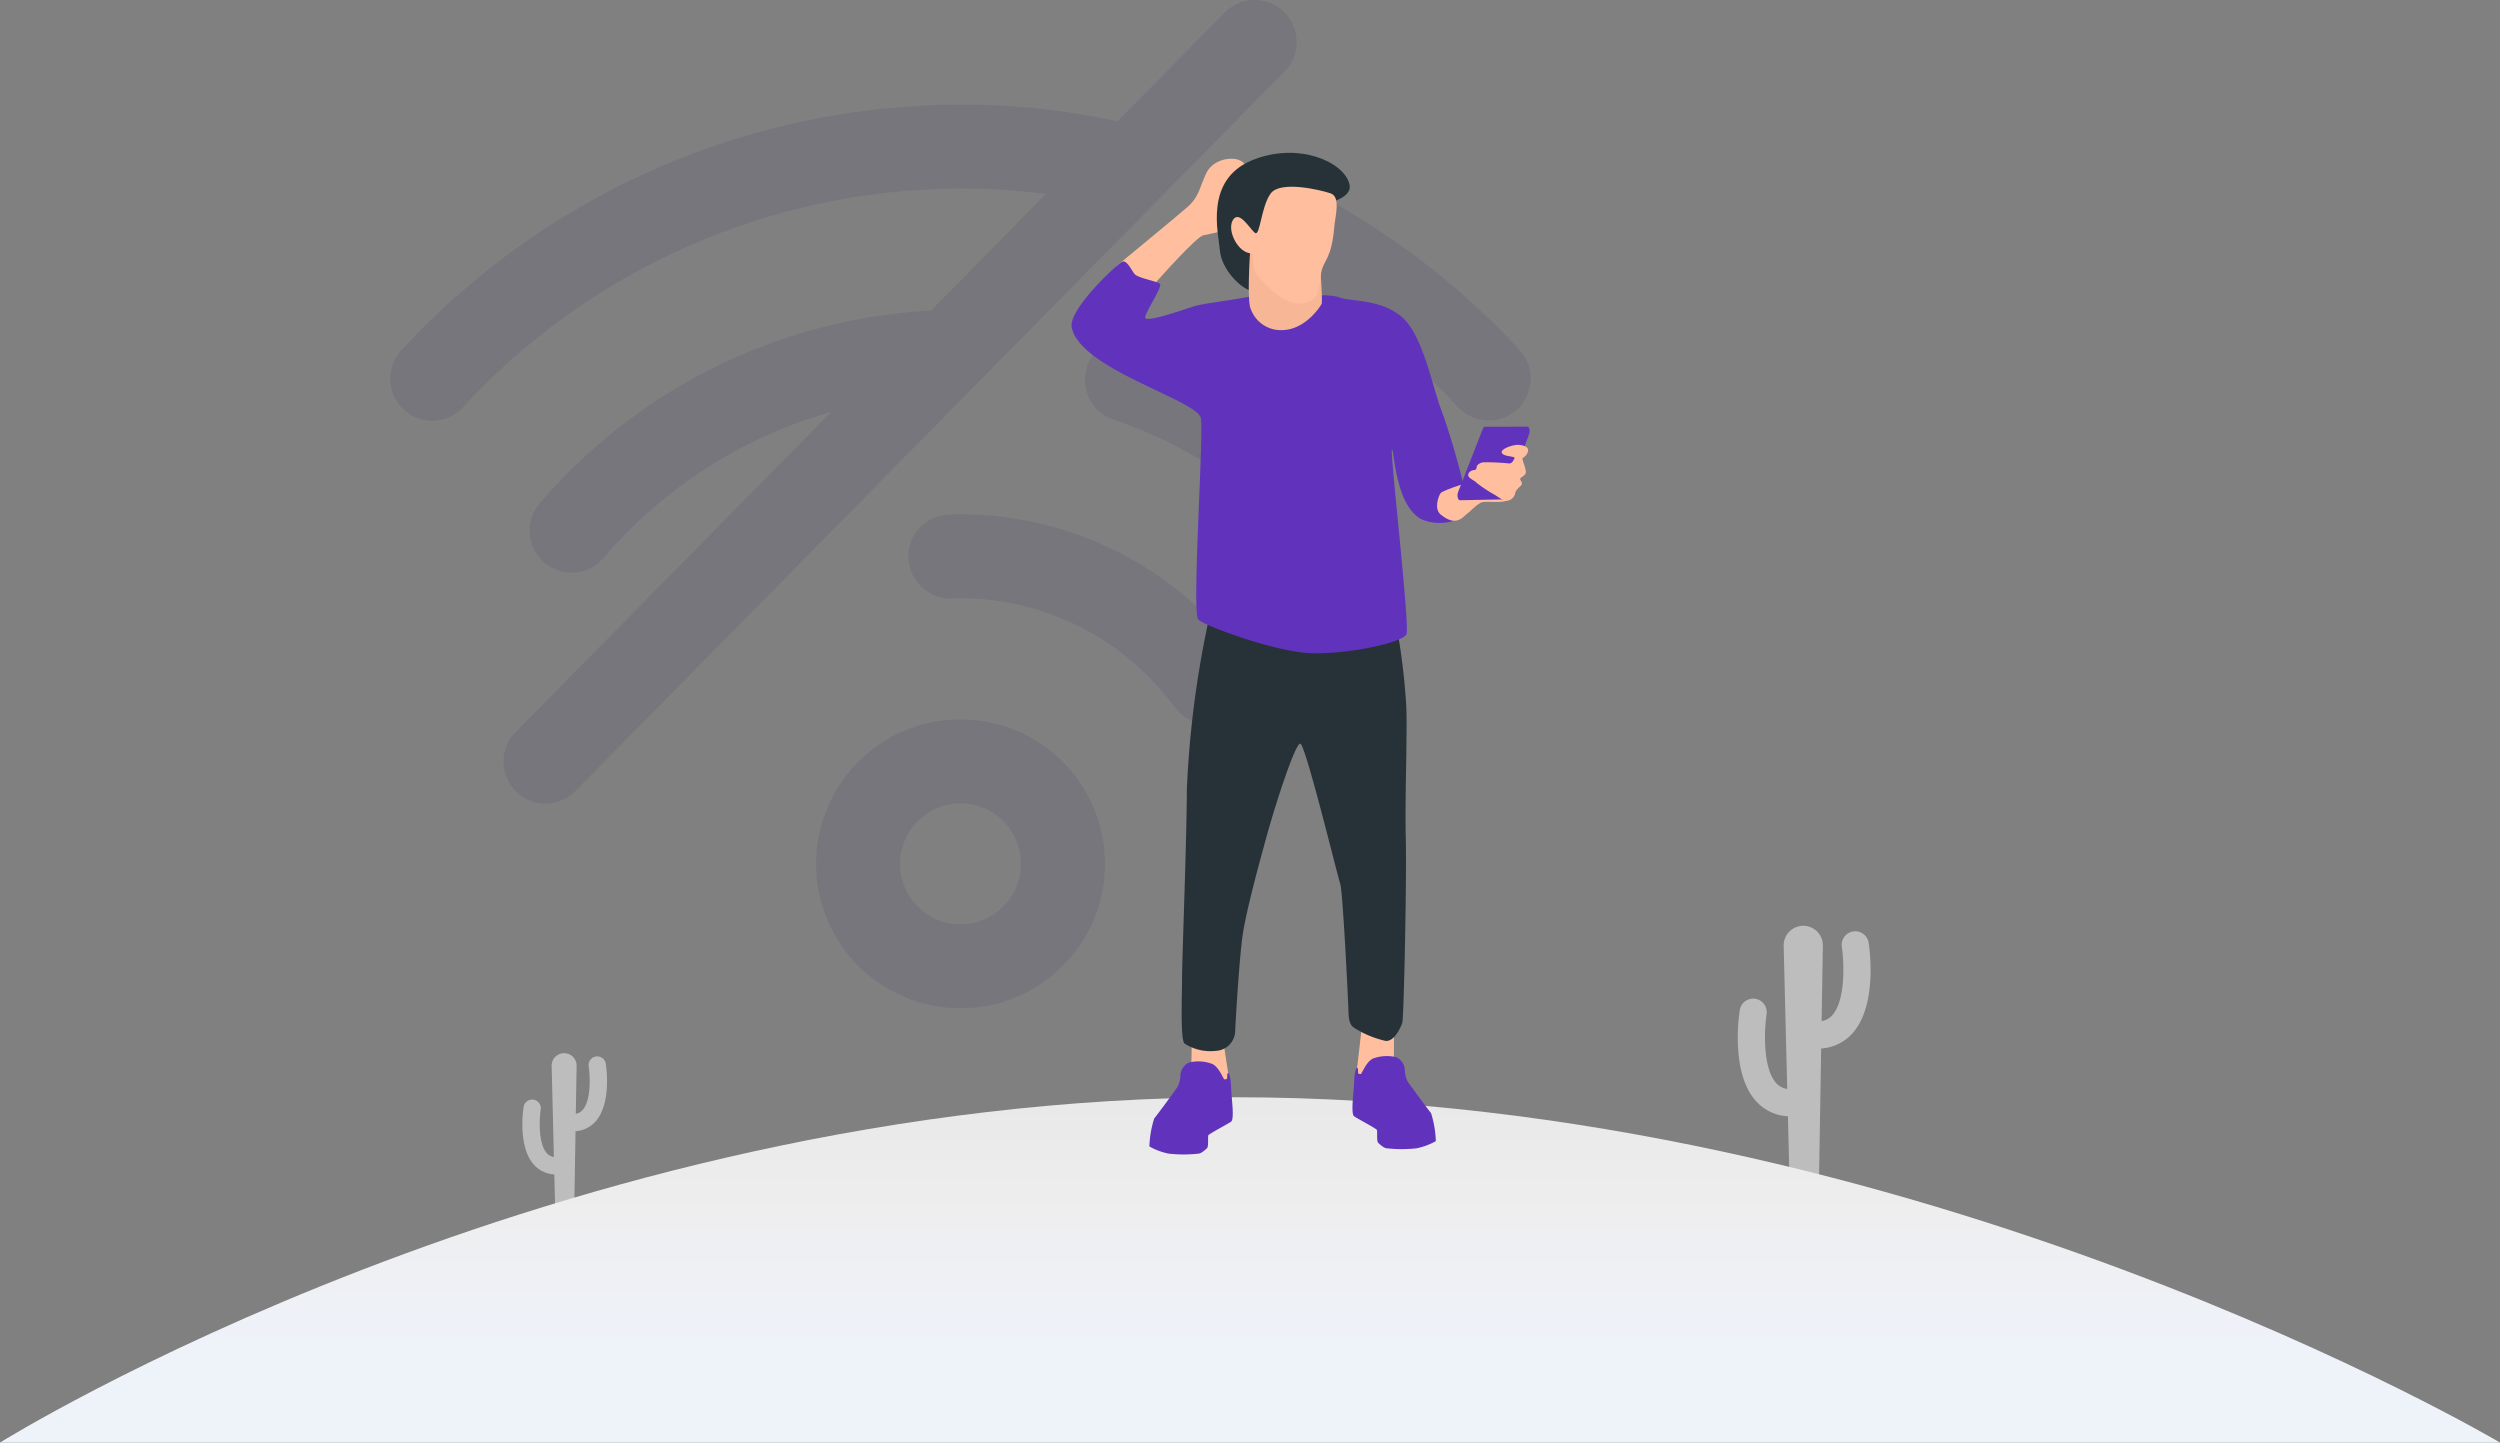 <svg xmlns="http://www.w3.org/2000/svg" xmlns:xlink="http://www.w3.org/1999/xlink" width="1057.929" height="610.453" viewBox="0 0 1057.929 610.453">
  <rect x="0" y="0" width="1057.929" height="610.453" fill="#808080" stroke="none"/>
  <defs>
    <linearGradient id="linear-gradient" x1="0.5" y1="-0.227" x2="0.5" y2="0.708" gradientUnits="objectBoundingBox">
      <stop offset="0" stop-color="#e5e5e5"/>
      <stop offset="0.603" stop-color="#eeeeef"/>
      <stop offset="1" stop-color="#eef2f9"/>
    </linearGradient>
  </defs>
  <g id="no_internet" transform="translate(-951.927 -488.041)">
    <path id="Path_5741" data-name="Path 5741" d="M2092.62,905.9a17.731,17.731,0,0,1-13.042-5.7,287.735,287.735,0,0,0-81.889-61.792,17.778,17.778,0,0,1,15.972-31.768,322.86,322.86,0,0,1,92,69.4,17.774,17.774,0,0,1-13.037,29.858Zm-433.888-5.728a286.787,286.787,0,0,1,210.406-92.4,270.432,270.432,0,0,1,67.053,8.16,17.776,17.776,0,1,0,8.822-34.44,306.6,306.6,0,0,0-75.875-9.268A322.4,322.4,0,0,0,1632.588,876.1a17.771,17.771,0,1,0,26.145,24.075Zm59.607,63.548a198.55,198.55,0,0,1,144.566-69.014,17.808,17.808,0,0,0,17.28-18.285,18.042,18.042,0,0,0-18.289-17.269,234.359,234.359,0,0,0-170.48,81.376,17.778,17.778,0,1,0,26.937,23.186Zm326.714,1.852a17.8,17.8,0,0,0,1.821-25.084,233.854,233.854,0,0,0-101.636-68.666,17.781,17.781,0,1,0-11.392,33.688,198.007,198.007,0,0,1,86.121,58.242,17.784,17.784,0,0,0,25.084,1.821Zm-60.527,65.464a17.785,17.785,0,0,0,3.876-24.846,148.2,148.2,0,0,0-119.261-60.633,55.569,55.569,0,0,0-6.6.314,17.658,17.658,0,0,0-15.376,19.632,17.968,17.968,0,0,0,19.673,15.664,16.524,16.524,0,0,1,2.309-.051,112.492,112.492,0,0,1,90.545,46.03,17.775,17.775,0,0,0,24.836,3.87Zm-54.253,62.464a61.134,61.134,0,1,0-61.134,61.134,61.134,61.134,0,0,0,61.134-61.134Zm-35.559,0a25.572,25.572,0,1,1-25.571-25.572,25.571,25.571,0,0,1,25.571,25.572ZM1706.24,1062.63l300.01-304.415a17.776,17.776,0,1,0-25.309-24.968L1680.93,1037.672a17.774,17.774,0,1,0,25.311,24.959Z" transform="translate(-510.738 -239.913)" opacity="0.05"/>
    <path id="Path_5741-2" data-name="Path 5741" d="M2092.62,905.9a17.731,17.731,0,0,1-13.042-5.7,287.735,287.735,0,0,0-81.889-61.792,17.778,17.778,0,0,1,15.972-31.768,322.86,322.86,0,0,1,92,69.4,17.774,17.774,0,0,1-13.037,29.858Zm-433.888-5.728a286.787,286.787,0,0,1,210.406-92.4,270.432,270.432,0,0,1,67.053,8.16,17.776,17.776,0,1,0,8.822-34.44,306.6,306.6,0,0,0-75.875-9.268A322.4,322.4,0,0,0,1632.588,876.1a17.771,17.771,0,1,0,26.145,24.075Zm59.607,63.548a198.55,198.55,0,0,1,144.566-69.014,17.808,17.808,0,0,0,17.28-18.285,18.042,18.042,0,0,0-18.289-17.269,234.359,234.359,0,0,0-170.48,81.376,17.778,17.778,0,1,0,26.937,23.186Zm326.714,1.852a17.8,17.8,0,0,0,1.821-25.084,233.854,233.854,0,0,0-101.636-68.666,17.781,17.781,0,1,0-11.392,33.688,198.007,198.007,0,0,1,86.121,58.242,17.784,17.784,0,0,0,25.084,1.821Zm-60.527,65.464a17.785,17.785,0,0,0,3.876-24.846,148.2,148.2,0,0,0-119.261-60.633,55.569,55.569,0,0,0-6.6.314,17.658,17.658,0,0,0-15.376,19.632,17.968,17.968,0,0,0,19.673,15.664,16.524,16.524,0,0,1,2.309-.051,112.492,112.492,0,0,1,90.545,46.03,17.775,17.775,0,0,0,24.836,3.87Zm-54.253,62.464a61.134,61.134,0,1,0-61.134,61.134,61.134,61.134,0,0,0,61.134-61.134Zm-35.559,0a25.572,25.572,0,1,1-25.571-25.572,25.571,25.571,0,0,1,25.571,25.572ZM1706.24,1062.63l300.01-304.415a17.776,17.776,0,1,0-25.309-24.968L1680.93,1037.672a17.774,17.774,0,1,0,25.311,24.959Z" transform="translate(-510.738 -239.913)" fill="#6133bd" opacity="0.05"/>
    <g id="Group_4865" data-name="Group 4865" transform="translate(951.927 879.8)">
      <path id="Path_5726" data-name="Path 5726" d="M1790.355,912.242a5.736,5.736,0,0,0-11.333,1.773c.822,5.343,1.872,22.077-3.9,28.814a7.711,7.711,0,0,1-4.658,2.677l.525-31.873a8.292,8.292,0,1,0-16.578.068l1.5,60.49a7.735,7.735,0,0,1-4.852-2.7c-5.776-6.734-4.726-23.468-3.9-28.814a5.736,5.736,0,1,0-11.333-1.773c-.412,2.632-3.727,26.066,6.516,38.034a19.434,19.434,0,0,0,13.859,6.819l.652,26.329h12.517l.907-55.007a19.379,19.379,0,0,0,13.567-6.792C1794.072,938.312,1790.765,914.881,1790.355,912.242Z" transform="translate(-999.61 -905.144)" fill="#bdbdbd"/>
      <path id="Path_5727" data-name="Path 5727" d="M1222.6,967.1a3.656,3.656,0,1,0-7.225,1.128c.525,3.41,1.193,14.075-2.489,18.368a4.915,4.915,0,0,1-2.966,1.7l.341-20.318a5.285,5.285,0,1,0-10.569.045l.954,38.559a4.927,4.927,0,0,1-3.093-1.722c-3.682-4.292-3.014-14.961-2.489-18.367a3.656,3.656,0,0,0-7.225-1.129c-.263,1.677-2.386,16.618,4.153,24.246a12.376,12.376,0,0,0,8.834,4.344l.416,16.785h7.978l.58-35.067a12.361,12.361,0,0,0,8.65-4.33C1224.958,983.72,1222.878,968.8,1222.6,967.1Z" transform="translate(-966.255 -908.731)" fill="#bdbdbd"/>
      <path id="Path_5742" data-name="Path 5742" d="M522.779,0C811.5,0,1057.928,146.122,1057.928,146.122H0S234.055,0,522.779,0Z" transform="translate(0 72.572)" fill="url(#linear-gradient)"/>
    </g>
    <g id="Group_4866" data-name="Group 4866" transform="translate(1405.365 552.719)">
      <path id="Path_5728" data-name="Path 5728" d="M1579.1,949.422s-.239,14.061,0,15.469-5.5,9.649-7.842,9.284a25.718,25.718,0,0,1-7.719-1.929c-.683-.781-.379-2.626-.141-4.313s2-17,2-17.784S1576.478,947.284,1579.1,949.422Z" transform="translate(-1442.562 -580.758)" fill="#ffbe9d"/>
      <path id="Path_5729" data-name="Path 5729" d="M1569.9,965.015c-2.936,1.585-4.586,6.413-5,6.478s-1.2-.058-1.2-.535.12-2.087-.416-2.087-1.136,2.625-1.251,6.441-1.476,12.919,0,14.078c.928.726,9.424,5.189,9.663,5.8s-.181,4.774.535,5.428,2.386,2.267,3.7,2.329a56.983,56.983,0,0,0,12.468,0,27.448,27.448,0,0,0,8.231-3.042,43.88,43.88,0,0,0-2.028-11.869c-1.132-1.251-9.3-12.466-9.963-13.481a11.563,11.563,0,0,1-1.135-4.892,6.305,6.305,0,0,0-3.707-5.306A16.836,16.836,0,0,0,1569.9,965.015Z" transform="translate(-1442.461 -581.689)" fill="#6133bd"/>
      <path id="Path_5730" data-name="Path 5730" d="M1488.871,958.081s0,8.183-.235,9.6,5.507,9.649,7.842,9.284a25.729,25.729,0,0,0,7.72-1.93c.682-.781.382-2.629.136-4.313s-1.756-11.125-1.756-11.91S1491.463,955.943,1488.871,958.081Z" transform="translate(-1438.038 -581.285)" fill="#ffbe9d"/>
      <path id="Path_5731" data-name="Path 5731" d="M1496.172,765.6a421.882,421.882,0,0,0-9.6,73.579c0,20.116-2.012,71.393-2.012,79.188s-.838,27.13,1.173,28.136a20.117,20.117,0,0,0,13.089,3.021,8.616,8.616,0,0,0,8.223-8.729c.167-3.692,1.678-30.209,3.189-40.448s6.88-29.984,10.406-42.685,11.75-38.242,13.932-38.143,15.773,56.051,16.9,59.221,3.291,48.222,3.43,52.006,0,7.423,2.387,8.964a41.79,41.79,0,0,0,13.44,5.6c3.781.283,6.3-5.741,7-7.562s1.94-62.082,1.493-78.615.859-47.359.1-57.411a288.031,288.031,0,0,0-4.773-36.142C1572.957,761.069,1496.172,765.6,1496.172,765.6Z" transform="translate(-1437.78 -569.503)" fill="#263238"/>
      <path id="Path_5732" data-name="Path 5732" d="M1470.89,612.76c3.171-3.522,17.968-20.2,20.907-20.8s10.083-1.882,11.678-3.522,8.333-22.807,5.667-26.656-12.957-2.755-16.086,3.795-2.963,9.983-8.111,14.508-27.577,22.865-29.664,24.716,2.046,10.853,5.329,12.414S1470.89,612.76,1470.89,612.76Z" transform="translate(-1435.972 -557.083)" fill="#ffbe9d"/>
      <path id="Path_5733" data-name="Path 5733" d="M1510.583,620.652c-7.562,1.586-20.117,2.929-24.27,4.269s-20.488,7.075-20.366,4.634,7.563-13.168,6.219-14.269-9.39-2.438-10.73-4.146-3.171-5.728-5-5.244-23.039,20.243-21.586,27.805c3.41,17.829,53.53,30.823,54.69,38.6s-3.887,82.338-1.142,85.083,31.791,13.267,46.428,14.18,40.315-4.183,41.716-8.036-7.143-77.936-6.137-77.936,1.272,23.322,12.421,29.353a19.572,19.572,0,0,0,19.435-2.319c1.937-2.2-6.918-33.2-10.911-43.643s-7.842-32.05-16.9-39.729-21.853-6.363-26.254-8.166-19.179-.512-22.9-.9A136.339,136.339,0,0,0,1510.583,620.652Z" transform="translate(-1434.777 -559.895)" fill="#6133bd"/>
      <path id="Path_5734" data-name="Path 5734" d="M1615.049,703.841s-13.035,3.941-14.051,5.295-2.823,6.778,0,9.039,5.923,3.952,9.274,1.344,6.407-6.117,8.343-6.56,7.729.389,10.161-.566,7.044-19.394,5.183-20.509S1615.049,703.841,1615.049,703.841Z" transform="translate(-1444.8 -565.13)" fill="#ffbe9d"/>
      <path id="Path_5735" data-name="Path 5735" d="M1514.622,615.179c-4.208-.873-12.329-8.814-13.072-16.884-.727-7.866-6.509-29.96,13.621-38.249,18.886-7.781,38.32.222,41.113,9.816,2.608,8.957-19.561,9.359-27.689,15.193s-8.681,9.707-10.709,8.783S1514.622,615.179,1514.622,615.179Z" transform="translate(-1438.748 -556.91)" fill="#263238"/>
      <path id="Path_5736" data-name="Path 5736" d="M1515.162,601.952c-.266,3.6-1.173,21.02.341,23.584a13.479,13.479,0,0,0,13.5,8.9c9.653-.3,15.913-9.956,16.441-11.084s-.6-15.084-.6-17.42-12.957-7.842-18.173-7.7S1515.4,598.563,1515.162,601.952Z" transform="translate(-1439.629 -559.429)" fill="#f7b796"/>
      <path id="Path_5737" data-name="Path 5737" d="M1515.544,600.417c1.087-.031-.2,6.608,1.776,8.776s10.569,13.485,19.639,12.377c7.842-.955,6.727-7.723,7.859-13.3,1.023-5.06,4.293-5.5,5.455-18.705.443-5.114,2.861-13.117-1.579-14.6s-21.1-5.425-25.231,0-4.539,18.443-6.707,16.765-6.707-9.861-9.37-5.425S1509.714,600.587,1515.544,600.417Z" transform="translate(-1439.118 -557.846)" fill="#ffbe9d"/>
      <path id="Path_5738" data-name="Path 5738" d="M10.266,1.129.218,28.17c-.522,1.4-.048,3.471.8,3.44L19.6,30.928c.31,0,.6-.341.781-.856l9.489-27C30.318,1.807,29.881,0,29.134,0L11.043.324C10.74.341,10.457.624,10.266,1.129Z" transform="translate(163.842 115.389) rotate(0.974)" fill="#6133bd"/>
      <path id="Path_5739" data-name="Path 5739" d="M1633.983,688.521c-2.571.256-6.308,1.7-6.308,3.052s3,1.7,3.826,1.841,1.913.385,1.6.8-.931,2.479-2.585,2.121a101.824,101.824,0,0,0-10.29-.467c-1.4,0-3.051.982-3.154,2.018s-.413,1.241-1.241,1.292-2.329.828-2.329,2.172,3.321,2.554,3.321,3.031a59.423,59.423,0,0,0,7.794,5.2c1.279.74,3.665,2.622,5.009,2.622a4.068,4.068,0,0,0,3.75-3.126c.167-1.848,2.82-3.191,2.857-4.092s-.842-1.579-.74-2.151,2.42-1.364,2.42-2.823a16.415,16.415,0,0,0-1.04-4c-.133-.6-.682-1.916-.133-2.083s2.417-1.916,2.083-3.529S1635.141,688.4,1633.983,688.521Z" transform="translate(-1445.64 -564.928)" fill="#ffbe9d"/>
      <path id="Path_5740" data-name="Path 5740" d="M1496.577,967.417c2.936,1.585,4.583,6.413,5,6.478s1.2-.061,1.2-.535-.12-2.087.419-2.087,1.132,2.625,1.251,6.444,1.477,12.919,0,14.078c-.927.726-9.424,5.189-9.663,5.8s.177,4.773-.535,5.428-2.387,2.267-3.7,2.325a56.992,56.992,0,0,1-12.466,0,27.443,27.443,0,0,1-8.231-3.041,43.8,43.8,0,0,1,2.046-11.869c1.135-1.252,9.3-12.469,9.962-13.482a11.555,11.555,0,0,0,1.132-4.889,6.3,6.3,0,0,1,3.707-5.309,16.8,16.8,0,0,1,9.877.662Z" transform="translate(-1436.902 -581.831)" fill="#6133bd"/>
    </g>
  </g>
</svg>
